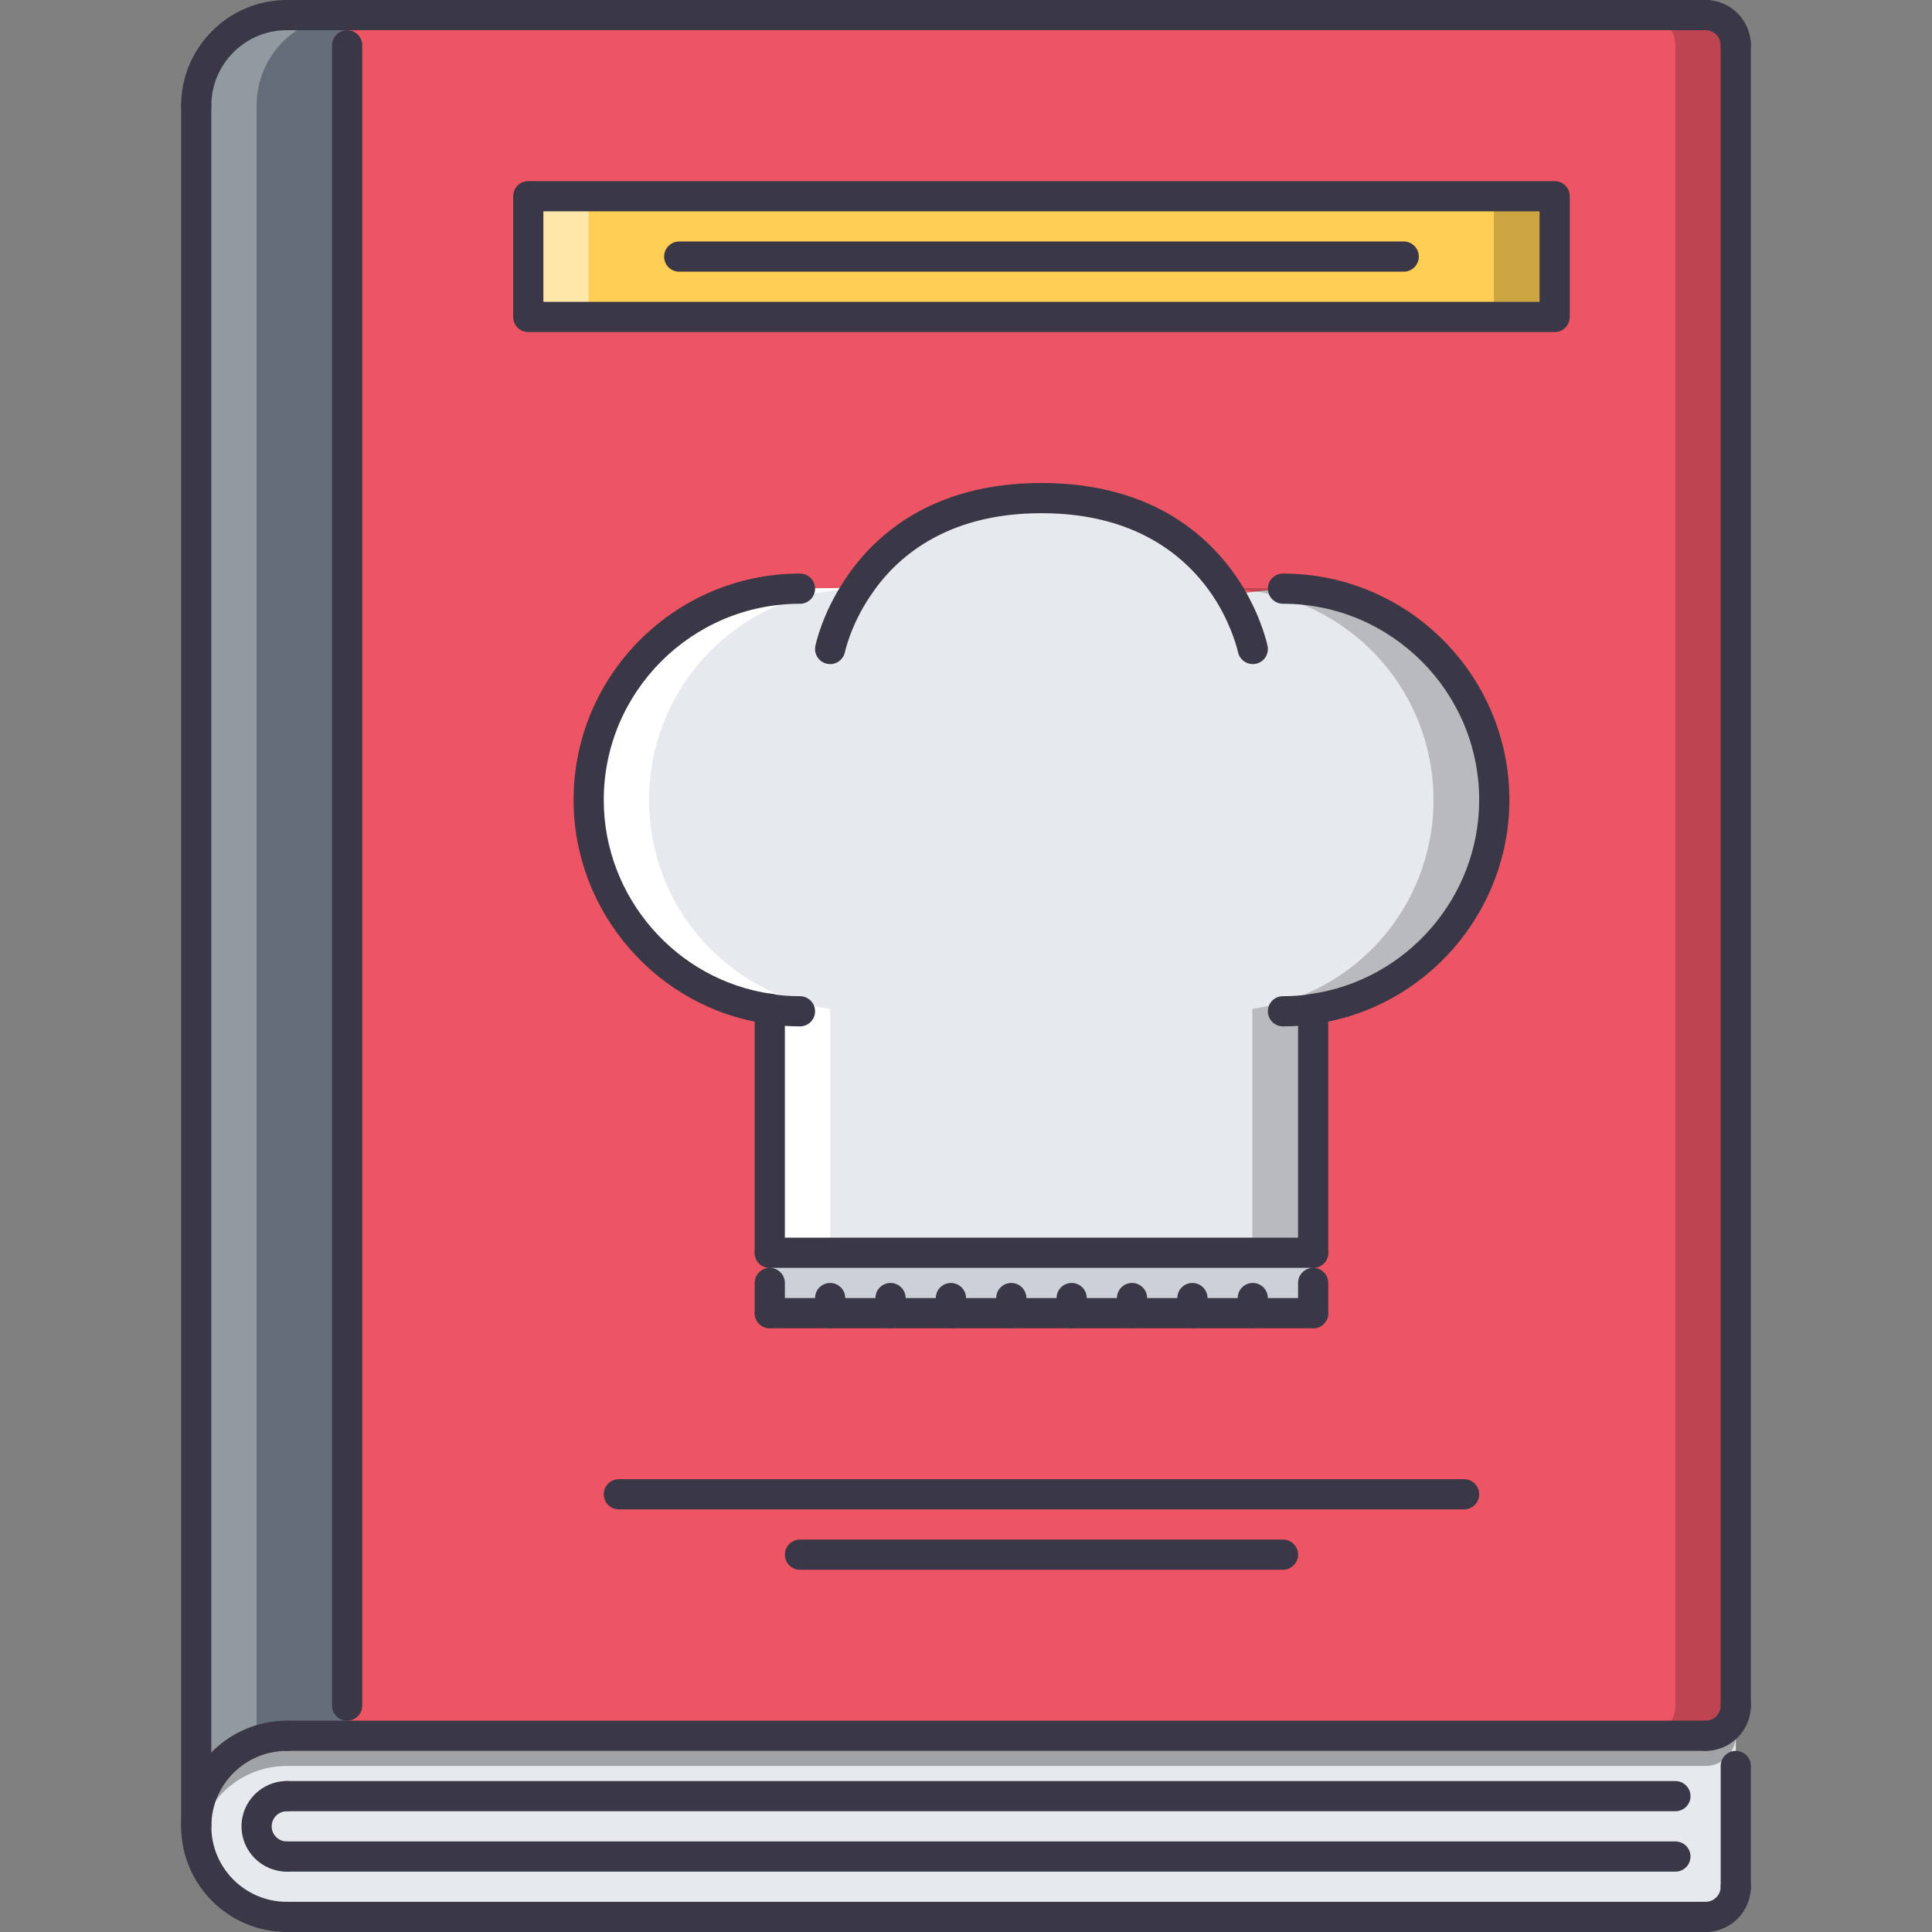 <?xml version="1.0" encoding="iso-8859-1"?>
<!-- Generator: Adobe Illustrator 19.0.0, SVG Export Plug-In . SVG Version: 6.00 Build 0)  -->
<svg version="1.1" id="Capa_1" xmlns="http://www.w3.org/2000/svg"  x="0px" y="0px"
	 viewBox="0 0 511.923 511.923" style="enable-background:new 0 0 511.923 511.923;" xml:space="preserve">
<rect x="0" y="0" width="511.923" height="511.923" fill="#808080" stroke="none"/>
<g>
	<path style="fill:#E6E9ED;" d="M75.989,459.931c-13.252,0-23.996,10.74-23.996,23.996s10.744,23.996,23.996,23.996H459.93v-47.992
		H75.989z"/>
	<rect x="443.932" y="459.932" style="fill:#E6E9ED;" width="15.998" height="47.992"/>
</g>
<path style="fill:#ED5565;" d="M459.931,11.999v439.934c0,4.397-3.601,7.998-7.998,7.998H91.986v-23.996V27.997V4.001h359.946
	C456.33,4.001,459.931,7.602,459.931,11.999z M411.939,83.988V51.993H139.98v31.995H411.939z M395.941,211.969
	c0-30.956-25.034-55.992-55.99-55.992l-14.076,1.523c-7.038-11.444-21.442-25.52-49.914-25.52
	c-27.035,0-41.354,12.639-48.712,23.754l-15.278,0.242c-30.956,0-55.992,25.036-55.992,55.992c0,28.238,20.798,51.516,47.993,55.352
	v64.631h143.979v-64.553v-0.078C375.147,263.483,395.941,240.207,395.941,211.969z"/>
<g style="opacity:0.2;">
	<path d="M451.933,4.001h-15.998c4.397,0,7.998,3.601,7.998,7.999v439.934c0,4.397-3.601,7.998-7.998,7.998h15.998
		c4.397,0,7.998-3.601,7.998-7.998V11.999C459.931,7.602,456.33,4.001,451.933,4.001z"/>
</g>
<rect x="139.982" y="51.992" style="fill:#FFCE54;" width="271.96" height="31.995"/>
<path style="fill:#E6E9ED;" d="M347.948,267.319v0.078v64.553H203.969v-64.631c-27.195-3.836-47.993-27.113-47.993-55.352
	c0-30.956,25.036-55.992,55.992-55.992l15.278-0.242c7.358-11.116,21.677-23.754,48.712-23.754c28.472,0,42.876,14.076,49.914,25.52
	l14.076-1.523c30.956,0,55.99,25.036,55.99,55.992C395.941,240.207,375.147,263.483,347.948,267.319z"/>
<path style="fill:#FFFFFF;" d="M171.975,211.969c0-30.714,24.652-55.57,55.272-55.953v-0.281l-15.278,0.242
	c-30.956,0-55.992,25.036-55.992,55.992c0,28.238,20.798,51.517,47.993,55.351v64.632h15.997V267.32
	C192.773,263.483,171.975,240.207,171.975,211.969z"/>
<g style="opacity:0.2;">
	<path d="M339.84,155.977l-15.279-0.242v0.281c30.612,0.383,55.273,25.239,55.273,55.953c0,28.238-20.802,51.517-47.993,55.351
		v64.632h15.998V267.32c27.191-3.834,47.992-27.112,47.992-55.351C395.831,181.013,370.788,155.977,339.84,155.977z"/>
</g>
<path style="fill:#656D78;" d="M91.986,435.935v23.996H75.989c-13.279,0-23.996,10.717-23.996,23.996V27.997
	c0-13.279,10.717-23.996,23.996-23.996h15.997v23.996V435.935z"/>
<g style="opacity:0.3;">
	<path style="fill:#FFFFFF;" d="M67.99,27.997c0-13.279,10.718-23.996,23.996-23.996H75.989c-13.279,0-23.996,10.717-23.996,23.996
		v455.93c0-10.459,6.687-19.238,15.997-22.535V27.997z"/>
</g>
<g style="opacity:0.3;">
	<path d="M51.993,483.927c0,1.367,0.184,2.688,0.402,3.992c1.909-11.35,11.689-19.989,23.594-19.989h15.997h359.946
		c4.397,0,7.998-3.601,7.998-7.999H75.989C62.737,459.931,51.993,470.671,51.993,483.927z"/>
</g>
<rect x="203.971" y="331.952" style="fill:#CCD1D9;" width="143.98" height="15.998"/>
<g style="opacity:0.5;">
	<rect x="139.982" y="51.992" style="fill:#FFFFFF;" width="15.997" height="31.995"/>
</g>
<g style="opacity:0.2;">
	<rect x="395.832" y="51.992" width="15.998" height="31.995"/>
</g>
<g>
	<path style="fill:#3A3847;" d="M451.933,463.931H75.989c-2.211,0-3.999-1.789-3.999-4s1.788-3.999,3.999-3.999h375.943
		c2.21,0,3.999,1.788,3.999,3.999S454.143,463.931,451.933,463.931z"/>
	<path style="fill:#3A3847;" d="M451.933,8H75.989c-2.211,0-3.999-1.789-3.999-4s1.788-4,3.999-4h375.943
		c2.21,0,3.999,1.789,3.999,4S454.143,8,451.933,8z"/>
	<path style="fill:#3A3847;" d="M75.989,511.923c-15.436,0-27.996-12.561-27.996-27.996s12.561-27.995,27.996-27.995
		c2.211,0,3.999,1.788,3.999,3.999s-1.788,4-3.999,4c-11.025,0-19.997,8.967-19.997,19.996c0,11.03,8.972,19.997,19.997,19.997
		c2.211,0,3.999,1.789,3.999,3.999C79.988,510.134,78.2,511.923,75.989,511.923z"/>
	<path style="fill:#3A3847;" d="M75.989,495.925c-6.616,0-11.998-5.382-11.998-11.998c0-6.615,5.382-11.998,11.998-11.998
		c2.211,0,3.999,1.789,3.999,4c0,2.21-1.788,3.999-3.999,3.999c-2.207,0-3.999,1.797-3.999,3.999c0,2.203,1.792,4,3.999,4
		c2.211,0,3.999,1.789,3.999,3.999C79.988,494.137,78.2,495.925,75.989,495.925z"/>
	<path style="fill:#3A3847;" d="M51.993,31.996c-2.211,0-4-1.789-4-4C47.993,12.561,60.554,0,75.989,0c2.211,0,3.999,1.789,3.999,4
		S78.2,8,75.989,8c-11.025,0-19.997,8.967-19.997,19.997C55.992,30.207,54.203,31.996,51.993,31.996z"/>
	<path style="fill:#3A3847;" d="M51.993,487.927c-2.211,0-4-1.789-4-4V27.997c0-2.21,1.789-4,4-4c2.21,0,3.999,1.789,3.999,4v455.93
		C55.992,486.138,54.203,487.927,51.993,487.927z"/>
	<path style="fill:#3A3847;" d="M459.931,15.999c-2.211,0-3.999-1.789-3.999-4c0-2.203-1.797-3.999-3.999-3.999
		c-2.211,0-4-1.789-4-4s1.789-4,4-4c6.615,0,11.998,5.382,11.998,11.998C463.931,14.21,462.142,15.999,459.931,15.999z"/>
	<path style="fill:#3A3847;" d="M451.933,463.931c-2.211,0-4-1.789-4-4s1.789-3.999,4-3.999c2.202,0,3.999-1.797,3.999-3.999
		c0-2.211,1.788-4,3.999-4s4,1.789,4,4C463.931,458.548,458.548,463.931,451.933,463.931z"/>
	<path style="fill:#3A3847;" d="M451.933,511.923H75.989c-2.211,0-3.999-1.789-3.999-4c0-2.21,1.788-3.999,3.999-3.999h375.943
		c2.21,0,3.999,1.789,3.999,3.999C455.932,510.134,454.143,511.923,451.933,511.923z"/>
	<path style="fill:#3A3847;" d="M451.933,511.923c-2.211,0-4-1.789-4-4c0-2.21,1.789-3.999,4-3.999c2.202,0,3.999-1.796,3.999-3.999
		c0-2.211,1.788-4,3.999-4s4,1.789,4,4C463.931,506.541,458.548,511.923,451.933,511.923z"/>
	<path style="fill:#3A3847;" d="M459.931,455.932c-2.211,0-3.999-1.789-3.999-3.999V11.999c0-2.21,1.788-3.999,3.999-3.999
		s4,1.789,4,3.999v439.934C463.931,454.143,462.142,455.932,459.931,455.932z"/>
	<path style="fill:#3A3847;" d="M459.931,503.924c-2.211,0-3.999-1.788-3.999-3.999V467.93c0-2.211,1.788-3.999,3.999-3.999
		s4,1.788,4,3.999v31.995C463.931,502.136,462.142,503.924,459.931,503.924z"/>
	<path style="fill:#3A3847;" d="M91.986,455.932c-2.21,0-3.999-1.789-3.999-3.999V11.999c0-2.21,1.789-3.999,3.999-3.999
		c2.211,0,4,1.789,4,3.999v439.934C95.986,454.143,94.197,455.932,91.986,455.932z"/>
	<path style="fill:#3A3847;" d="M443.933,495.925H75.989c-2.211,0-3.999-1.788-3.999-3.999c0-2.21,1.788-3.999,3.999-3.999h367.943
		c2.211,0,4,1.789,4,3.999C447.933,494.137,446.144,495.925,443.933,495.925z"/>
	<path style="fill:#3A3847;" d="M443.933,479.928H75.989c-2.211,0-3.999-1.789-3.999-3.999c0-2.211,1.788-4,3.999-4h367.943
		c2.211,0,4,1.789,4,4C447.933,478.139,446.144,479.928,443.933,479.928z"/>
	<path style="fill:#3A3847;" d="M211.969,271.96c-3.359,0-6.218-0.234-8.741-0.711c-29.14-4.102-51.25-29.605-51.25-59.28
		c0-33.081,26.91-59.991,59.991-59.991c2.21,0,3.999,1.789,3.999,4s-1.789,4-3.999,4c-28.668,0-51.992,23.324-51.992,51.992
		c0,25.715,19.153,47.807,44.552,51.391c2.215,0.414,4.585,0.603,7.44,0.603c2.21,0,3.999,1.788,3.999,3.999
		S214.178,271.96,211.969,271.96z"/>
	<path style="fill:#3A3847;" d="M339.949,271.96c-2.211,0-3.999-1.789-3.999-4s1.788-3.999,3.999-3.999
		c2.851,0,5.226-0.188,7.257-0.569c25.582-3.609,44.734-25.708,44.734-51.423c0-28.668-23.324-51.992-51.991-51.992
		c-2.211,0-3.999-1.789-3.999-4s1.788-4,3.999-4c33.081,0,59.99,26.91,59.99,59.991c0,29.675-22.113,55.18-51.438,59.313
		C346.159,271.726,343.3,271.96,339.949,271.96z"/>
	<path style="fill:#3A3847;" d="M331.95,175.966c-1.859,0-3.522-1.296-3.913-3.179c-0.017-0.063-1.328-6.14-5.593-13.225
		c-6.602-10.74-20.053-23.582-46.485-23.582c-25.488,0-38.744,11.943-45.376,21.965c-5.21,7.741-6.679,14.748-6.694,14.818
		c-0.445,2.156-2.559,3.57-4.706,3.125c-2.164-0.43-3.566-2.531-3.141-4.687c0.07-0.352,1.75-8.577,7.886-17.7
		c7.698-11.631,22.992-25.52,52.031-25.52c30.128,0,45.626,14.912,53.319,27.426c5.039,8.358,6.53,15.466,6.594,15.763
		c0.438,2.164-0.953,4.265-3.109,4.718C332.489,175.943,332.216,175.966,331.95,175.966z"/>
	<path style="fill:#3A3847;" d="M347.948,335.95c-2.211,0-4-1.789-4-4v-64.553c0-2.211,1.789-4,4-4c2.21,0,3.999,1.789,3.999,4
		v64.553C351.947,334.161,350.158,335.95,347.948,335.95z"/>
	<path style="fill:#3A3847;" d="M203.969,335.95c-2.211,0-3.999-1.789-3.999-4v-64.631c0-2.211,1.788-4.039,3.999-4.039
		s3.999,1.75,3.999,3.961v64.709C207.969,334.161,206.18,335.95,203.969,335.95z"/>
	<path style="fill:#3A3847;" d="M347.948,335.95H203.969c-2.211,0-3.999-1.789-3.999-4s1.788-3.999,3.999-3.999h143.979
		c2.21,0,3.999,1.788,3.999,3.999S350.158,335.95,347.948,335.95z"/>
	<path style="fill:#3A3847;" d="M347.948,351.946H203.969c-2.211,0-3.999-1.789-3.999-3.998c0-2.211,1.788-4,3.999-4h143.979
		c2.21,0,3.999,1.789,3.999,4C351.947,350.157,350.158,351.946,347.948,351.946z"/>
	<path style="fill:#3A3847;" d="M347.948,351.946c-2.211,0-4-1.789-4-3.998v-8c0-2.211,1.789-3.998,4-3.998
		c2.21,0,3.999,1.787,3.999,3.998v8C351.947,350.157,350.158,351.946,347.948,351.946z"/>
	<path style="fill:#3A3847;" d="M203.969,351.946c-2.211,0-3.999-1.789-3.999-3.998v-8c0-2.211,1.788-3.998,3.999-3.998
		s3.999,1.787,3.999,3.998v8C207.969,350.157,206.18,351.946,203.969,351.946z"/>
	<path style="fill:#3A3847;" d="M219.967,351.946c-2.21,0-3.999-1.789-3.999-3.998v-4c0-2.211,1.789-4,3.999-4c2.211,0,4,1.789,4,4
		v4C223.967,350.157,222.178,351.946,219.967,351.946z"/>
	<path style="fill:#3A3847;" d="M235.965,351.946c-2.211,0-3.999-1.789-3.999-3.998v-4c0-2.211,1.788-4,3.999-4s3.999,1.789,3.999,4
		v4C239.964,350.157,238.176,351.946,235.965,351.946z"/>
	<path style="fill:#3A3847;" d="M251.962,351.946c-2.21,0-3.999-1.789-3.999-3.998v-4c0-2.211,1.789-4,3.999-4c2.211,0,4,1.789,4,4
		v4C255.962,350.157,254.173,351.946,251.962,351.946z"/>
	<path style="fill:#3A3847;" d="M267.96,351.946c-2.211,0-3.999-1.789-3.999-3.998v-4c0-2.211,1.788-4,3.999-4s4,1.789,4,4v4
		C271.96,350.157,270.171,351.946,267.96,351.946z"/>
	<path style="fill:#3A3847;" d="M283.958,351.946c-2.211,0-4-1.789-4-3.998v-4c0-2.211,1.789-4,4-4c2.21,0,3.999,1.789,3.999,4v4
		C287.957,350.157,286.168,351.946,283.958,351.946z"/>
	<path style="fill:#3A3847;" d="M299.955,351.946c-2.21,0-3.999-1.789-3.999-3.998v-4c0-2.211,1.789-4,3.999-4
		c2.211,0,3.999,1.789,3.999,4v4C303.954,350.157,302.166,351.946,299.955,351.946z"/>
	<path style="fill:#3A3847;" d="M315.952,351.946c-2.21,0-3.999-1.789-3.999-3.998v-4c0-2.211,1.789-4,3.999-4c2.211,0,4,1.789,4,4
		v4C319.952,350.157,318.163,351.946,315.952,351.946z"/>
	<path style="fill:#3A3847;" d="M331.95,351.946c-2.211,0-3.999-1.789-3.999-3.998v-4c0-2.211,1.788-4,3.999-4s4,1.789,4,4v4
		C335.95,350.157,334.161,351.946,331.95,351.946z"/>
	<path style="fill:#3A3847;" d="M411.939,87.987H139.98c-2.211,0-3.999-1.789-3.999-3.999V51.993c0-2.211,1.788-4,3.999-4h271.958
		c2.211,0,3.999,1.789,3.999,4v31.995C415.938,86.199,414.15,87.987,411.939,87.987z M143.979,79.989h263.959V55.992H143.979V79.989
		z"/>
	<path style="fill:#3A3847;" d="M371.944,71.99h-191.97c-2.211,0-4-1.789-4-4s1.789-4,4-4h191.971c2.211,0,3.999,1.789,3.999,4
		C375.944,70.201,374.155,71.99,371.944,71.99z"/>
	<path style="fill:#3A3847;" d="M387.942,399.941H163.976c-2.21,0-3.999-1.789-3.999-4s1.789-3.998,3.999-3.998h223.966
		c2.21,0,3.998,1.787,3.998,3.998S390.152,399.941,387.942,399.941z"/>
	<path style="fill:#3A3847;" d="M339.949,415.939h-127.98c-2.211,0-4-1.789-4-4s1.789-4,4-4h127.98c2.21,0,3.999,1.789,3.999,4
		S342.159,415.939,339.949,415.939z"/>
</g>
<g>
</g>
<g>
</g>
<g>
</g>
<g>
</g>
<g>
</g>
<g>
</g>
<g>
</g>
<g>
</g>
<g>
</g>
<g>
</g>
<g>
</g>
<g>
</g>
<g>
</g>
<g>
</g>
<g>
</g>
</svg>
